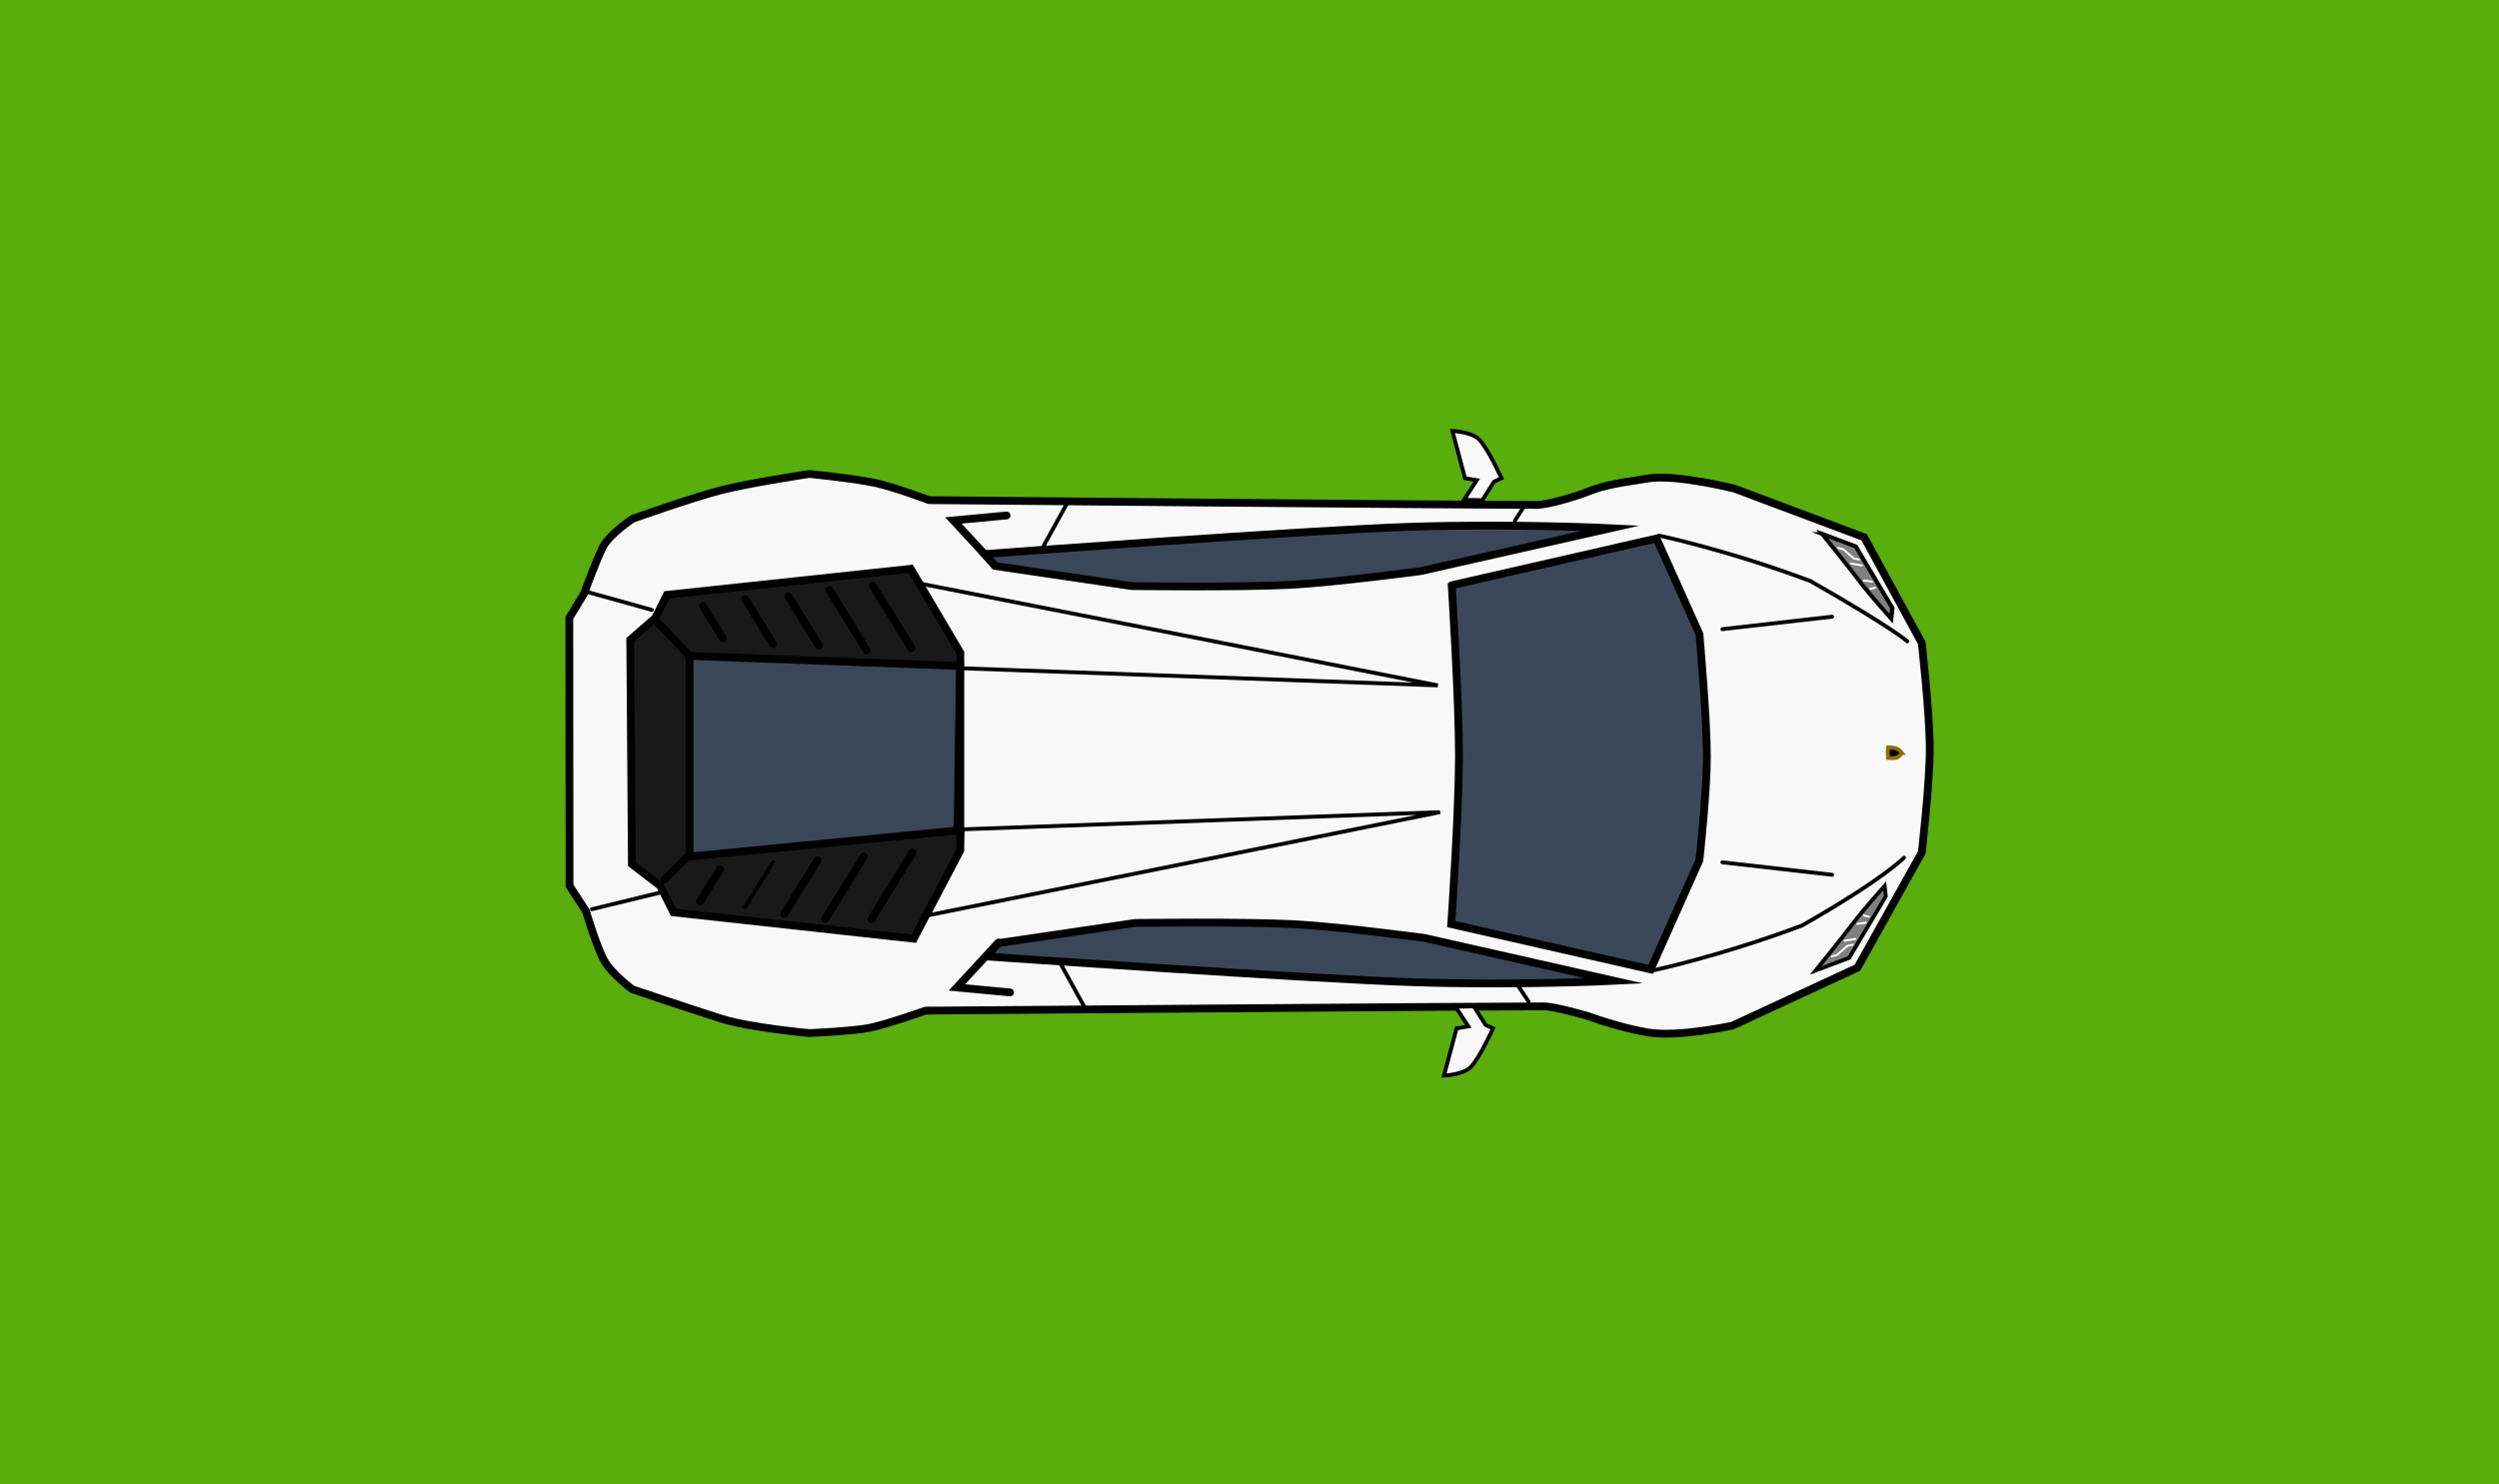 <svg version="1.1" xmlns="http://www.w3.org/2000/svg" xmlns:xlink="http://www.w3.org/1999/xlink" width="160.699" height="95.481" viewBox="0,0,160.699,95.481"><rect x="0" y="0" width="160.699" height="95.481" fill="#333333" stroke="none"/><g transform="translate(-159.65,-132.26)"><g data-paper-data="{&quot;isPaintingLayer&quot;:true}" fill-rule="nonzero" stroke-linejoin="miter" stroke-miterlimit="10" stroke-dasharray="" stroke-dashoffset="0" style="mix-blend-mode: normal"><path d="M159.65,227.74v-95.481h160.699v95.481z" fill="#59ad0d" stroke="none" stroke-width="0" stroke-linecap="butt"/><path d="M197.197,170.46c0,0 0.814,-2.221 1.225,-3.02c0.417,-0.811 1.903,-1.808 1.903,-1.808c0,0 3.791,-1.356 5.762,-1.857c1.804,-0.458 5.609,-1.03 5.609,-1.03c0,0 2.942,0.296 4.243,0.581c1.265,0.277 3.456,1.104 3.456,1.104c0,0 34.428,0.314 39.106,0.306c0.63,-0.001 2.442,-0.521 3.178,-0.819c1.218,-0.492 2.16,-0.592 3.976,-0.884c1.786,-0.287 5.546,0.662 5.546,0.662l8.327,3.124l3.703,6.801c0,0 0.513,4.566 0.513,6.801c0,2.256 -0.513,6.673 -0.513,6.673l-4.139,7.415l-8.041,3.725c0,0 -3.456,0.752 -5.391,0.442c-1.829,-0.293 -3.874,-1.052 -3.874,-1.052c0,0 -2.135,-0.632 -2.877,-0.632c-4.158,-0.001 -39.739,0.276 -39.739,0.276c0,0 -2.511,0.892 -3.645,1.115c-1.073,0.21 -3.844,0.329 -3.844,0.329c0,0 -3.82,-0.353 -5.615,-0.917c-1.937,-0.609 -5.756,-1.899 -5.756,-1.899c0,0 -1.275,-0.948 -1.777,-1.795c-0.492,-0.83 -1.205,-3.237 -1.205,-3.237l-1.055,-1.625l-0.014,-17.238z" fill="#f8f8f8" stroke="#000000" stroke-width="0.5" stroke-linecap="round"/><path d="M221.404,186.936l-2.995,5.704l-15.452,-1.693l-0.855,-1.711l-1.818,-1.39l-0.107,-14.436l1.604,-1.39l0.749,-1.497l15.684,-1.675l3.191,5.401z" fill="#191919" stroke="#000000" stroke-width="0.5" stroke-linecap="round"/><path d="M223.635,168.663l-0.678,-0.764c0,0 20.756,-1.544 27.436,-1.758c6.666,-0.214 12.831,0.093 12.831,0.093l-12.216,2.761c0,0 -5.504,0.734 -8.402,0.884c-3.255,0.169 -10.182,0.079 -10.182,0.079z" fill="#3a4758" stroke="#000000" stroke-width="0.5" stroke-linecap="round"/><path d="M232.65,191.626c0,0 6.927,-0.09 10.182,0.079c2.898,0.15 8.402,0.884 8.402,0.884l12.216,2.761c0,0 -6.164,0.307 -12.831,0.093c-6.679,-0.214 -27.543,-1.659 -27.543,-1.659l0.785,-0.863z" data-paper-data="{&quot;index&quot;:null}" fill="#3a4758" stroke="#000000" stroke-width="0.5" stroke-linecap="round"/><path d="M266.344,166.712c0,0 4.438,0.934 9.729,2.924c5.27,3.005 6.226,3.877 6.226,3.877" fill="none" stroke="#000000" stroke-width="0.25" stroke-linecap="round"/><path d="M282.085,187.431c0,0 -1.277,1.354 -6.547,4.358c-5.291,1.99 -9.729,2.924 -9.729,2.924" data-paper-data="{&quot;index&quot;:null}" fill="none" stroke="#000000" stroke-width="0.25" stroke-linecap="round"/><path d="M276.846,166.613l2.154,0.81l2.353,3.957l-0.076,0.672c0,0 -1.369,-1.534 -2.018,-2.396c-0.684,-0.908 -2.412,-3.043 -2.412,-3.043z" fill="#808080" stroke="#000000" stroke-width="0.25" stroke-linecap="round"/><path d="M278.824,191.637c0.649,-0.861 2.018,-2.396 2.018,-2.396l0.076,0.672l-2.353,3.957l-2.154,0.81c0,0 1.729,-2.135 2.412,-3.043z" data-paper-data="{&quot;index&quot;:null}" fill="#808080" stroke="#000000" stroke-width="0.25" stroke-linecap="round"/><path d="M221.428,174.273l-2.533,-4.462l33.214,6.535l-30.7,-1.104z" fill="none" stroke="#000000" stroke-width="0.25" stroke-linecap="round"/><path d="M270.409,187.727l7.058,0.802" fill="none" stroke="#000000" stroke-width="0.25" stroke-linecap="round"/><path d="M270.409,172.729l7.058,-0.802" data-paper-data="{&quot;index&quot;:null}" fill="none" stroke="#000000" stroke-width="0.25" stroke-linecap="round"/><path d="M281.956,180.692c0,0 -0.176,0.245 -0.333,0.295c-0.207,0.067 -0.557,0.029 -0.557,0.029c0,0 -0.029,-0.25 -0.023,-0.363c0.007,-0.128 0.023,-0.325 0.023,-0.325c0,0 0.396,0.004 0.594,0.107c0.156,0.081 0.297,0.257 0.297,0.257z" fill="#000000" stroke="#8a7100" stroke-width="0.25" stroke-linecap="round"/><path d="M223.629,168.624l-2.673,-2.887l3.422,-0.321" fill="none" stroke="#000000" stroke-width="0.5" stroke-linecap="round"/><path d="M224.603,196.097l-3.422,-0.321l2.673,-2.887" data-paper-data="{&quot;index&quot;:null}" fill="none" stroke="#000000" stroke-width="0.5" stroke-linecap="round"/><path d="M203.99,187.358v-12.908l17.389,0.648l-0.151,10.581z" fill="#3a4758" stroke="#000000" stroke-width="0.5" stroke-linecap="butt"/><path d="M203.867,174.32l-1.875,-1.974" fill="none" stroke="#000000" stroke-width="0.5" stroke-linecap="round"/><path d="M203.867,187.35l-1.481,1.481" fill="none" stroke="#000000" stroke-width="0.5" stroke-linecap="round"/><path d="M218.262,173.949l-2.481,-4.008" fill="none" stroke="#000000" stroke-width="0.5" stroke-linecap="round"/><path d="M215.381,174.087l-2.396,-3.87" fill="none" stroke="#000000" stroke-width="0.5" stroke-linecap="round"/><path d="M210.345,170.612l1.968,3.179" fill="none" stroke="#000000" stroke-width="0.5" stroke-linecap="round"/><path d="M207.569,170.788l1.797,2.902" fill="none" stroke="#000000" stroke-width="0.5" stroke-linecap="round"/><path d="M206.136,173.318l-1.283,-2.073" fill="none" stroke="#000000" stroke-width="0.5" stroke-linecap="round"/><path d="M218.336,187.097l-2.652,4.285" data-paper-data="{&quot;index&quot;:null}" fill="none" stroke="#000000" stroke-width="0.5" stroke-linecap="round"/><path d="M215.198,187.354l-2.481,4.008" data-paper-data="{&quot;index&quot;:null}" fill="none" stroke="#000000" stroke-width="0.5" stroke-linecap="round"/><path d="M212.216,187.597l-2.139,3.455" data-paper-data="{&quot;index&quot;:null}" fill="none" stroke="#000000" stroke-width="0.5" stroke-linecap="round"/><path d="M209.353,187.717l-1.797,2.902" data-paper-data="{&quot;index&quot;:null}" fill="none" stroke="#000000" stroke-width="0.25" stroke-linecap="round"/><path d="M204.67,190.248l1.283,-2.073" data-paper-data="{&quot;index&quot;:null}" fill="none" stroke="#000000" stroke-width="0.5" stroke-linecap="round"/><path d="M253.789,164.415l0.828,-1.27l-0.758,-0.126l-0.811,-3.04c0,0 1.221,0.06 1.699,0.531c0.594,0.585 1.457,2.507 1.457,2.507l-0.479,0.223l-0.752,1.192z" fill="#f8f8f8" stroke="#000000" stroke-width="0.25" stroke-linecap="round"/><path d="M254.429,196.995l0.752,1.192l0.479,0.223c0,0 -0.863,1.922 -1.457,2.507c-0.478,0.47 -1.699,0.531 -1.699,0.531l0.811,-3.04l0.758,-0.126l-0.828,-1.27z" data-paper-data="{&quot;index&quot;:null}" fill="#f8f8f8" stroke="#000000" stroke-width="0.25" stroke-linecap="round"/><path d="M277.445,193.786l0.341,-0.105l0.656,-0.577l0.341,-0.079" fill="none" stroke="#ffffff" stroke-width="0.125" stroke-linecap="round"/><path d="M278.265,192.774l0.699,-0.121" fill="none" stroke="#ffffff" stroke-width="0.125" stroke-linecap="round"/><path d="M279.628,191.61l-0.54,0.074" fill="none" stroke="#ffffff" stroke-width="0.125" stroke-linecap="round"/><path d="M279.51,191.15l0.311,0.069" fill="none" stroke="#ffffff" stroke-width="0.125" stroke-linecap="round"/><path d="M279.233,169.644c-0.684,-0.908 -2.412,-3.043 -2.412,-3.043l2.154,0.81l2.353,3.957l-0.076,0.672c0,0 -1.369,-1.534 -2.018,-2.396z" data-paper-data="{&quot;index&quot;:null}" fill="#808080" stroke="#000000" stroke-width="0.25" stroke-linecap="round"/><path d="M279.193,168.257l-0.341,-0.079l-0.656,-0.577l-0.341,-0.105" data-paper-data="{&quot;index&quot;:null}" fill="none" stroke="#ffffff" stroke-width="0.125" stroke-linecap="round"/><path d="M278.675,168.507l0.699,0.121" data-paper-data="{&quot;index&quot;:null}" fill="none" stroke="#ffffff" stroke-width="0.125" stroke-linecap="round"/><path d="M279.497,169.597l0.54,0.074" data-paper-data="{&quot;index&quot;:null}" fill="none" stroke="#ffffff" stroke-width="0.125" stroke-linecap="round"/><path d="M280.23,170.062l-0.311,0.069" data-paper-data="{&quot;index&quot;:null}" fill="none" stroke="#ffffff" stroke-width="0.125" stroke-linecap="round"/><path d="M221.549,185.604l30.7,-1.104l-32.917,6.634l2.138,-4.067z" data-paper-data="{&quot;index&quot;:null}" fill="none" stroke="#000000" stroke-width="0.25" stroke-linecap="round"/><path d="M228.316,164.547l-1.569,2.853" fill="none" stroke="#000000" stroke-width="0.25" stroke-linecap="round"/><path d="M229.406,197.074l-1.569,-2.853" data-paper-data="{&quot;index&quot;:null}" fill="none" stroke="#000000" stroke-width="0.25" stroke-linecap="round"/><path d="M257.949,196.685l-0.685,-1.027" fill="none" stroke="#000000" stroke-width="0.25" stroke-linecap="round"/><path d="M257.069,165.75l0.651,-1.027" data-paper-data="{&quot;index&quot;:null}" fill="none" stroke="#000000" stroke-width="0.25" stroke-linecap="round"/><path d="M253.003,169.906l13.169,-3.01l2.759,6.146c0,0 0.482,5.377 0.482,7.897c0,2.312 -0.482,6.652 -0.482,6.652l-3.136,7.024l-12.822,-2.914c0,0 0.492,-7.153 0.497,-10.762c0.005,-3.655 -0.468,-11.032 -0.468,-11.032z" fill="#3a485a" stroke="#000000" stroke-width="0.5" stroke-linecap="round"/><path d="M229.57,158.419" fill="none" stroke="#000000" stroke-width="0.25" stroke-linecap="round"/><path d="M197.363,170.322l4.201,1.167" fill="none" stroke="#000000" stroke-width="0.25" stroke-linecap="round"/><path d="M197.713,190.743l4.318,-1.05" fill="none" stroke="#000000" stroke-width="0.25" stroke-linecap="round"/></g></g></svg><!--rotationCenter:80.34967499999999:47.74025-->